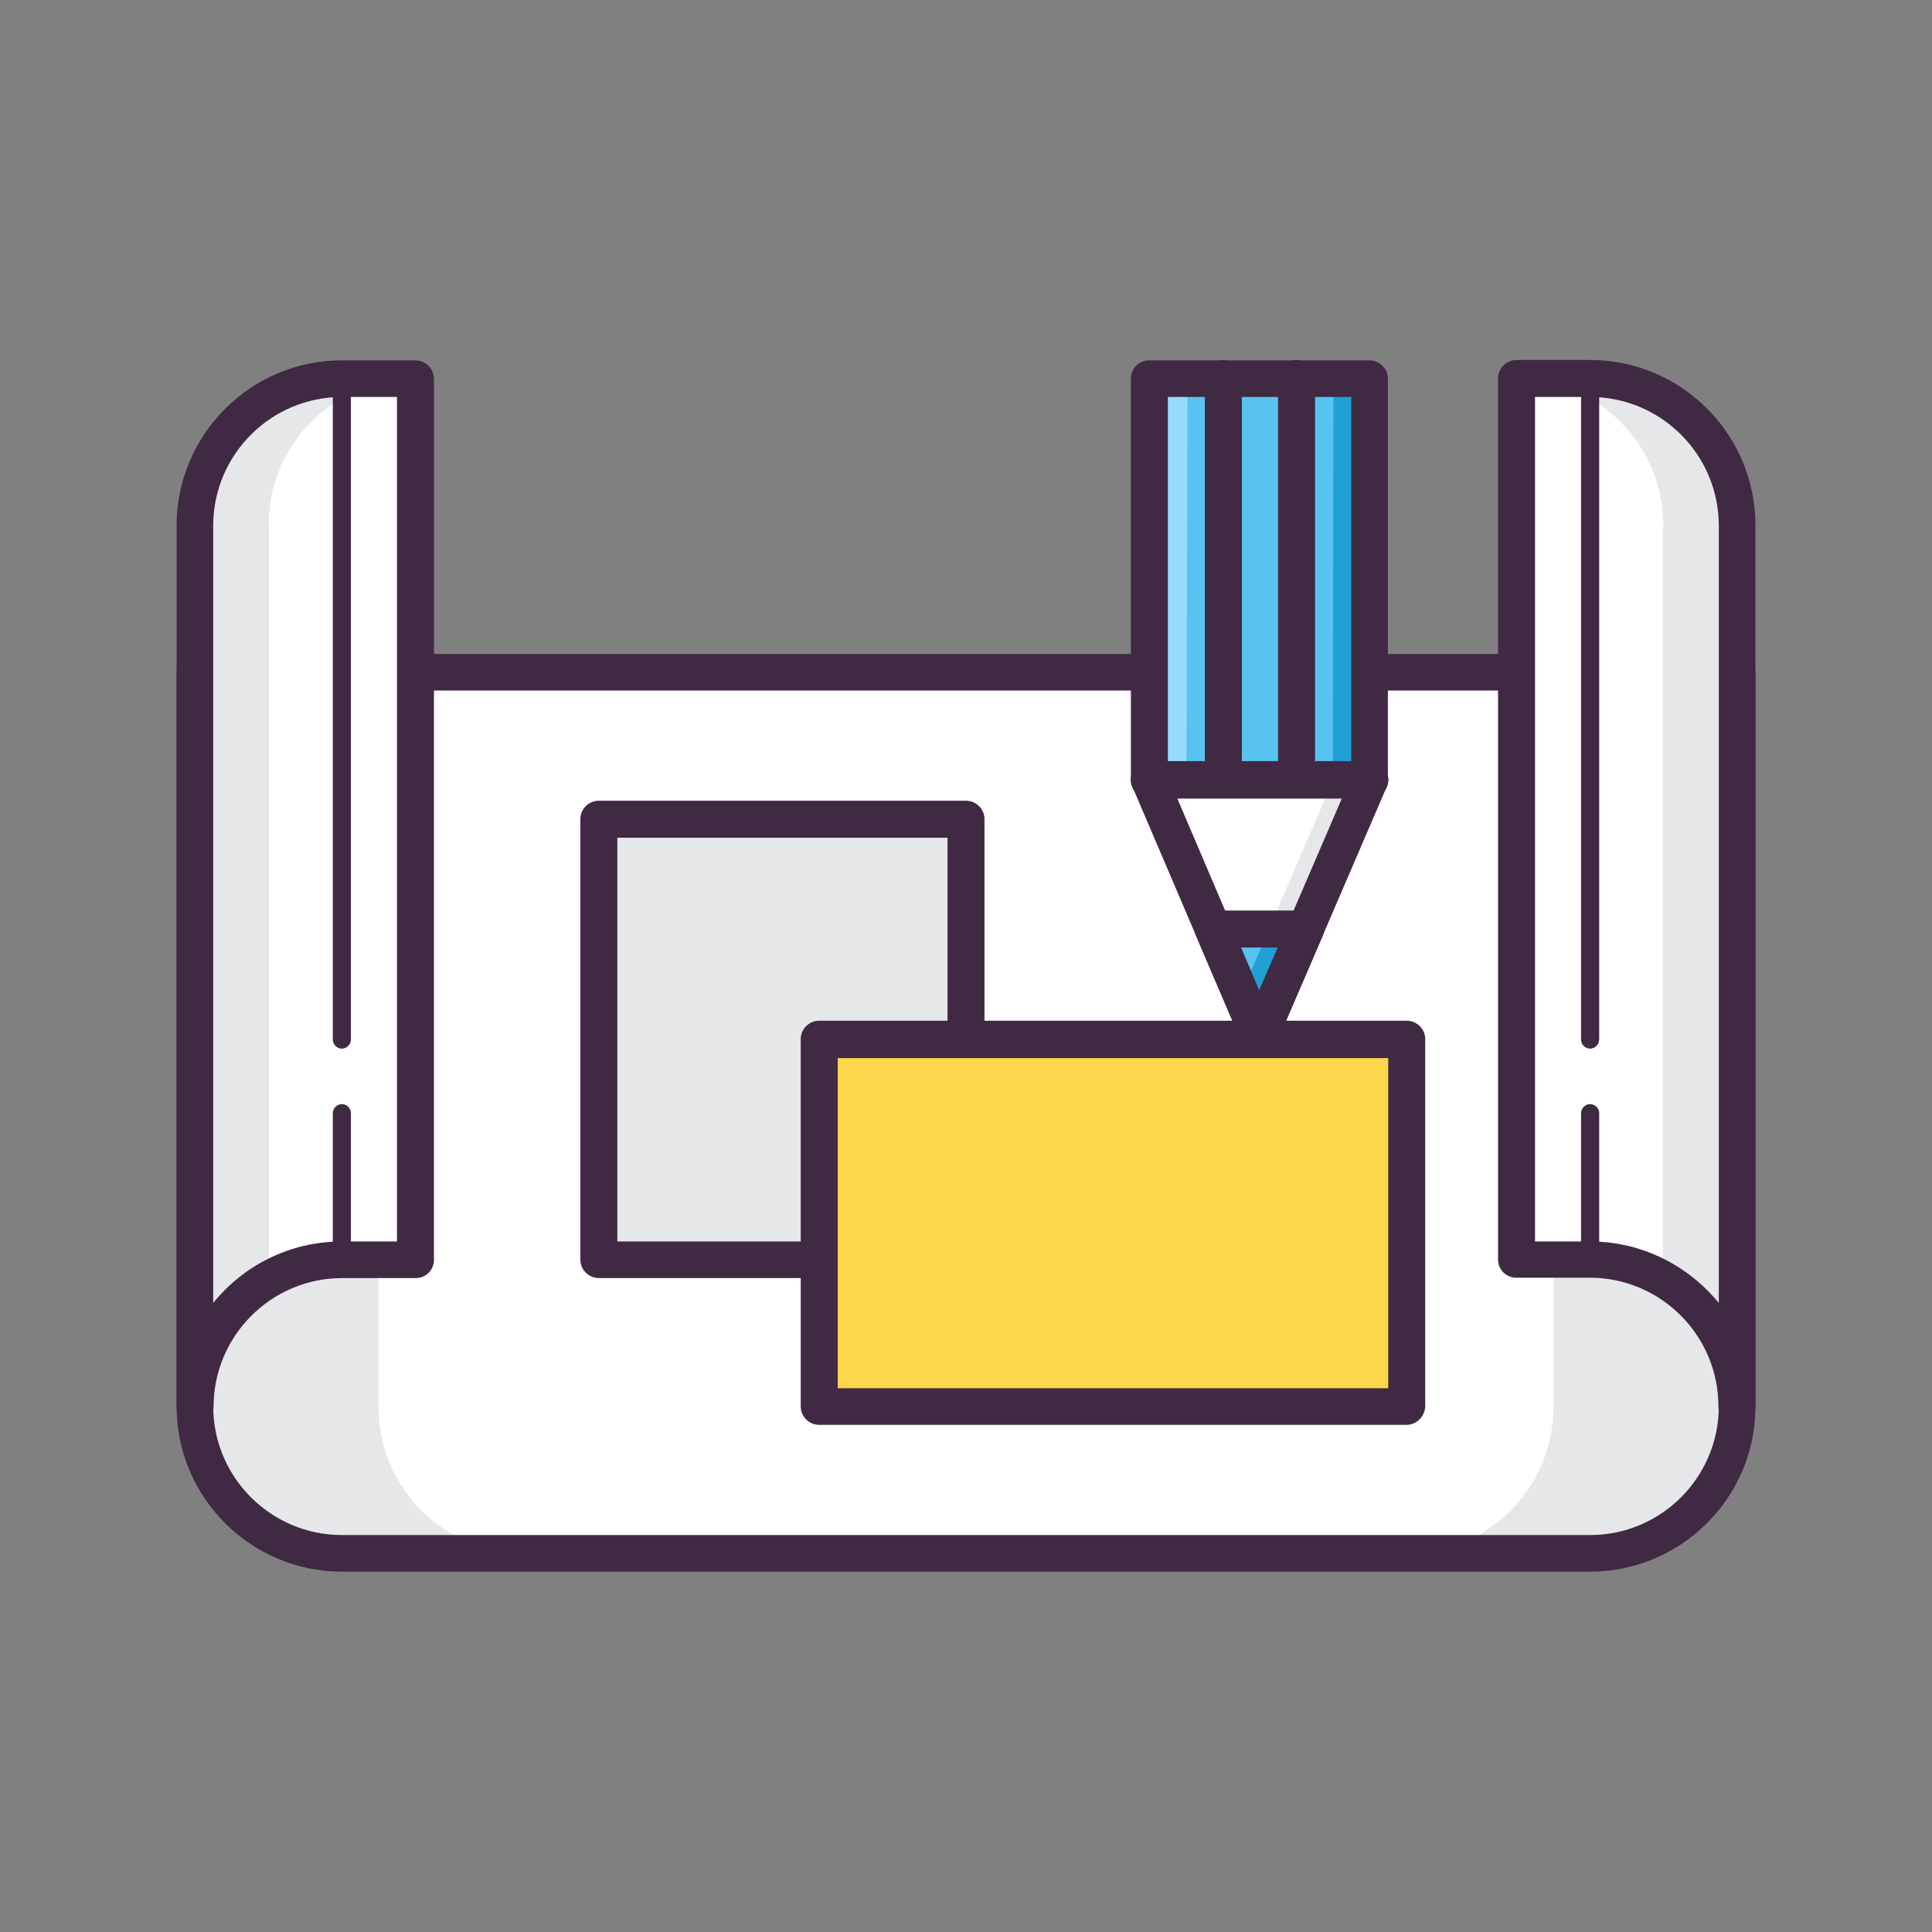 <svg class="svg-icon" style="width: 1em;height: 1em;vertical-align: middle;fill: currentColor;overflow: hidden;" viewBox="0 0 1024 1024" version="1.1" xmlns="http://www.w3.org/2000/svg"><rect x="0" y="0" width="1024" height="1024" fill="#808080" stroke="none"/><path d="M103.4 356.4v389.2c0 43 34.8 77.8 77.8 77.8h661.6c43 0 77.8-34.8 77.8-77.8V356.4H103.4z" fill="#FFFFFF" /><path d="M823.4 356.4v389.2c0 43-34.8 77.8-77.8 77.8h97.4c43 0 77.8-34.8 77.8-77.8V356.4h-97.4zM200.6 356.4v389.2c0 43 34.8 77.8 77.8 77.8H181.2c-43 0-77.8-34.8-77.8-77.8V356.4h97.2z" fill="#E6E7E8" /><path d="M842.8 833H181.2c-48.2 0-87.6-39.2-87.6-87.6V356.4c0-5.4 4.4-9.8 9.8-9.8h817.2c5.4 0 9.8 4.4 9.8 9.8v389.2c0 48.2-39.4 87.4-87.6 87.4zM113 366v379.4c0 37.6 30.6 68.2 68.2 68.2h661.6c37.6 0 68.2-30.6 68.2-68.2V366h-798z" fill="#402943" /><path d="M920.6 745.6c0-43-34.8-77.8-77.8-77.8h-39V200.6h39c43 0 77.8 34.8 77.8 77.8v467.2z" fill="#FFFFFF" /><path d="M881.6 278.6c0-43-34.8-77.8-77.8-77.8h38.8c43 0 77.8 34.8 77.8 77.8v467c0-28.8-15.6-54-39-67.4V278.6z" fill="#E6E7E8" /><path d="M920.6 755.2c-5.4 0-9.8-4.4-9.8-9.8 0-37.6-30.6-68.2-68.2-68.2h-39c-2.6 0-5-1-6.8-2.8-1.8-1.8-2.8-4.2-2.8-6.8V200.6c0-5.4 4.4-9.8 9.8-9.8h39c48.2 0 87.6 39.2 87.6 87.6v467c0 5.4-4.4 9.8-9.8 9.8zM842.8 658c27.4 0 52 12.8 68.2 32.6v-412c0-37.6-30.6-68.2-68.2-68.2h-29.2V658h29.2z" fill="#402943" /><path d="M842.8 555.8c-2.6 0-4.8-2.2-4.8-4.8V200.6c0-2.6 2.2-4.8 4.8-4.8 2.6 0 4.8 2.2 4.8 4.8v350.2c0 2.8-2.2 5-4.8 5zM842.8 672.6c-2.6 0-4.8-2.2-4.8-4.8V590c0-2.6 2.2-4.8 4.8-4.8 2.6 0 4.8 2.2 4.8 4.8v77.8c0 2.6-2.2 4.8-4.8 4.8z" fill="#402943" /><path d="M103.4 745.6c0-43 34.8-77.8 77.8-77.8h39V200.6H181.2c-43 0-77.8 34.8-77.8 77.8v467.2z" fill="#FFFFFF" /><path d="M142.4 278.4c0-43 34.8-77.8 77.8-77.8H181.4c-43 0-77.8 34.8-77.8 77.8v467c0-28.8 15.6-54 39-67.4V278.4z" fill="#E6E7E8" /><path d="M103.4 755.2c-5.4 0-9.8-4.4-9.8-9.8V278.6c0-48.2 39.2-87.6 87.6-87.6h39c5.4 0 9.8 4.4 9.8 9.8v467c0 2.6-1 5-2.8 6.8-1.8 1.8-4.2 2.8-6.8 2.8H181.4c-37.6 0-68.2 30.6-68.2 68.2-0.2 5.2-4.4 9.6-9.8 9.6z m77.8-544.8c-37.6 0-68.2 30.6-68.2 68.2v412c16-19.8 40.6-32.6 68.2-32.6h29.2V210.4H181.2z" fill="#402943" /><path d="M181.2 555.8c-2.6 0-4.8-2.2-4.8-4.8V200.6c0-2.6 2.2-4.8 4.8-4.8 2.6 0 4.8 2.2 4.8 4.8v350.2c0 2.8-2.2 5-4.8 5zM181.2 672.6c-2.6 0-4.8-2.2-4.8-4.8V590c0-2.6 2.2-4.8 4.8-4.8 2.6 0 4.8 2.2 4.8 4.8v77.8c0 2.6-2.2 4.8-4.8 4.8z" fill="#402943" /><path d="M317.4 434.2H512v233.4h-194.6z" fill="#E6E7E8" /><path d="M512 677.4h-194.6c-5.4 0-9.8-4.4-9.8-9.8V434.2c0-5.4 4.4-9.8 9.8-9.8H512c5.4 0 9.8 4.4 9.8 9.8v233.4c0 5.4-4.4 9.8-9.8 9.8z m-184.8-19.4h175V444h-175v214z" fill="#402943" /><path d="M434.2 551h311.4v194.6H434.2z" fill="#FCD64B" /><path d="M745.4 755.2H434.2c-5.4 0-9.8-4.4-9.8-9.8v-194.6c0-5.4 4.4-9.8 9.8-9.8h311.4c5.4 0 9.8 4.4 9.8 9.8v194.6c-0.2 5.4-4.6 9.8-10 9.8zM444 735.8h291.8v-175H444v175z" fill="#402943" /><path d="M609.2 200.6H726v212.6h-116.8z" fill="#59C3F0" /><path d="M706.8 200.8l-0.4 212.8 19.6-0.2 0.4-212.6z" fill="#21A0D6" /><path d="M609.8 200.8l-0.6 212.8 19.6-0.2 0.6-212.6z" fill="#96DCFA" /><path d="M726 423.2h-116.8c-5.4 0-9.8-4.4-9.8-9.8V200.6c0-2.6 1-5 2.8-6.8 1.8-1.8 4.2-2.8 6.8-2.8h116.8c5.4 0 9.8 4.4 9.8 9.8v212.6c0 2.6-1 5-2.8 6.8-1.8 1.8-4.2 3-6.8 3z m-107-19.6h97.2v-193.2h-97.2v193.2z" fill="#402943" /><path d="M726 413.4h-116.8l58.2 136.2z" fill="#FFFFFF" /><path d="M706.6 413.4l-48.8 113.4 9.6 22.8 58.6-136.2z" fill="#E6E7E8" /><path d="M667.4 559.2c-4 0-7.4-2.4-9-6l-58.2-136.2c-1.2-3-1-6.4 0.8-9.2 1.8-2.8 4.8-4.4 8.2-4.4H726c3.2 0 6.4 1.6 8.2 4.4 1.8 2.8 2.2 6.2 0.8 9.2l-58.6 136.2c-1.6 3.8-5 6-9 6z m-43.4-136l43.4 101.8 43.8-101.8H624z" fill="#402943" /><path d="M726 413.4h-116.8" fill="#FFFFFF" /><path d="M726 423.2h-116.8c-5.4 0-9.8-4.4-9.8-9.8s4.4-9.8 9.8-9.8H726c5.4 0 9.8 4.4 9.8 9.8s-4.4 9.8-9.8 9.8z" fill="#402943" /><path d="M687.2 413.4V200.6" fill="#FFFFFF" /><path d="M687.2 423c-5.4 0-9.8-4.4-9.8-9.8V200.6c0-5.4 4.4-9.8 9.8-9.8s9.8 4.4 9.8 9.8v212.6c0 5.6-4.4 9.8-9.8 9.8z" fill="#402943" /><path d="M648.4 413.4V200.6" fill="#FFFFFF" /><path d="M648.4 423c-5.4 0-9.8-4.4-9.8-9.8V200.6c0-5.4 4.4-9.8 9.8-9.8s9.8 4.4 9.8 9.8v212.6c-0.2 5.6-4.4 9.8-9.8 9.8z" fill="#402943" /><path d="M643 492.6H692l-24.6 57z" fill="#59C3F0" /><path d="M672.6 492.6l-14.8 34.2 5.4 12.8 4.2 10 20.2-47 4.4-10z" fill="#21A0D6" /><path d="M667.4 559.2c-4 0-7.4-2.4-9-6L634 496.2c-1.2-3-1-6.4 0.8-9.2 1.8-2.8 4.8-4.4 8.2-4.4H692c3.2 0 6.4 1.6 8.2 4.4 1.8 2.8 2.2 6.2 0.8 9.2l-24.6 57c-1.6 3.8-5 6-9 6z m-9.6-57l9.6 22.6 9.8-22.6h-19.4z" fill="#402943" /></svg>